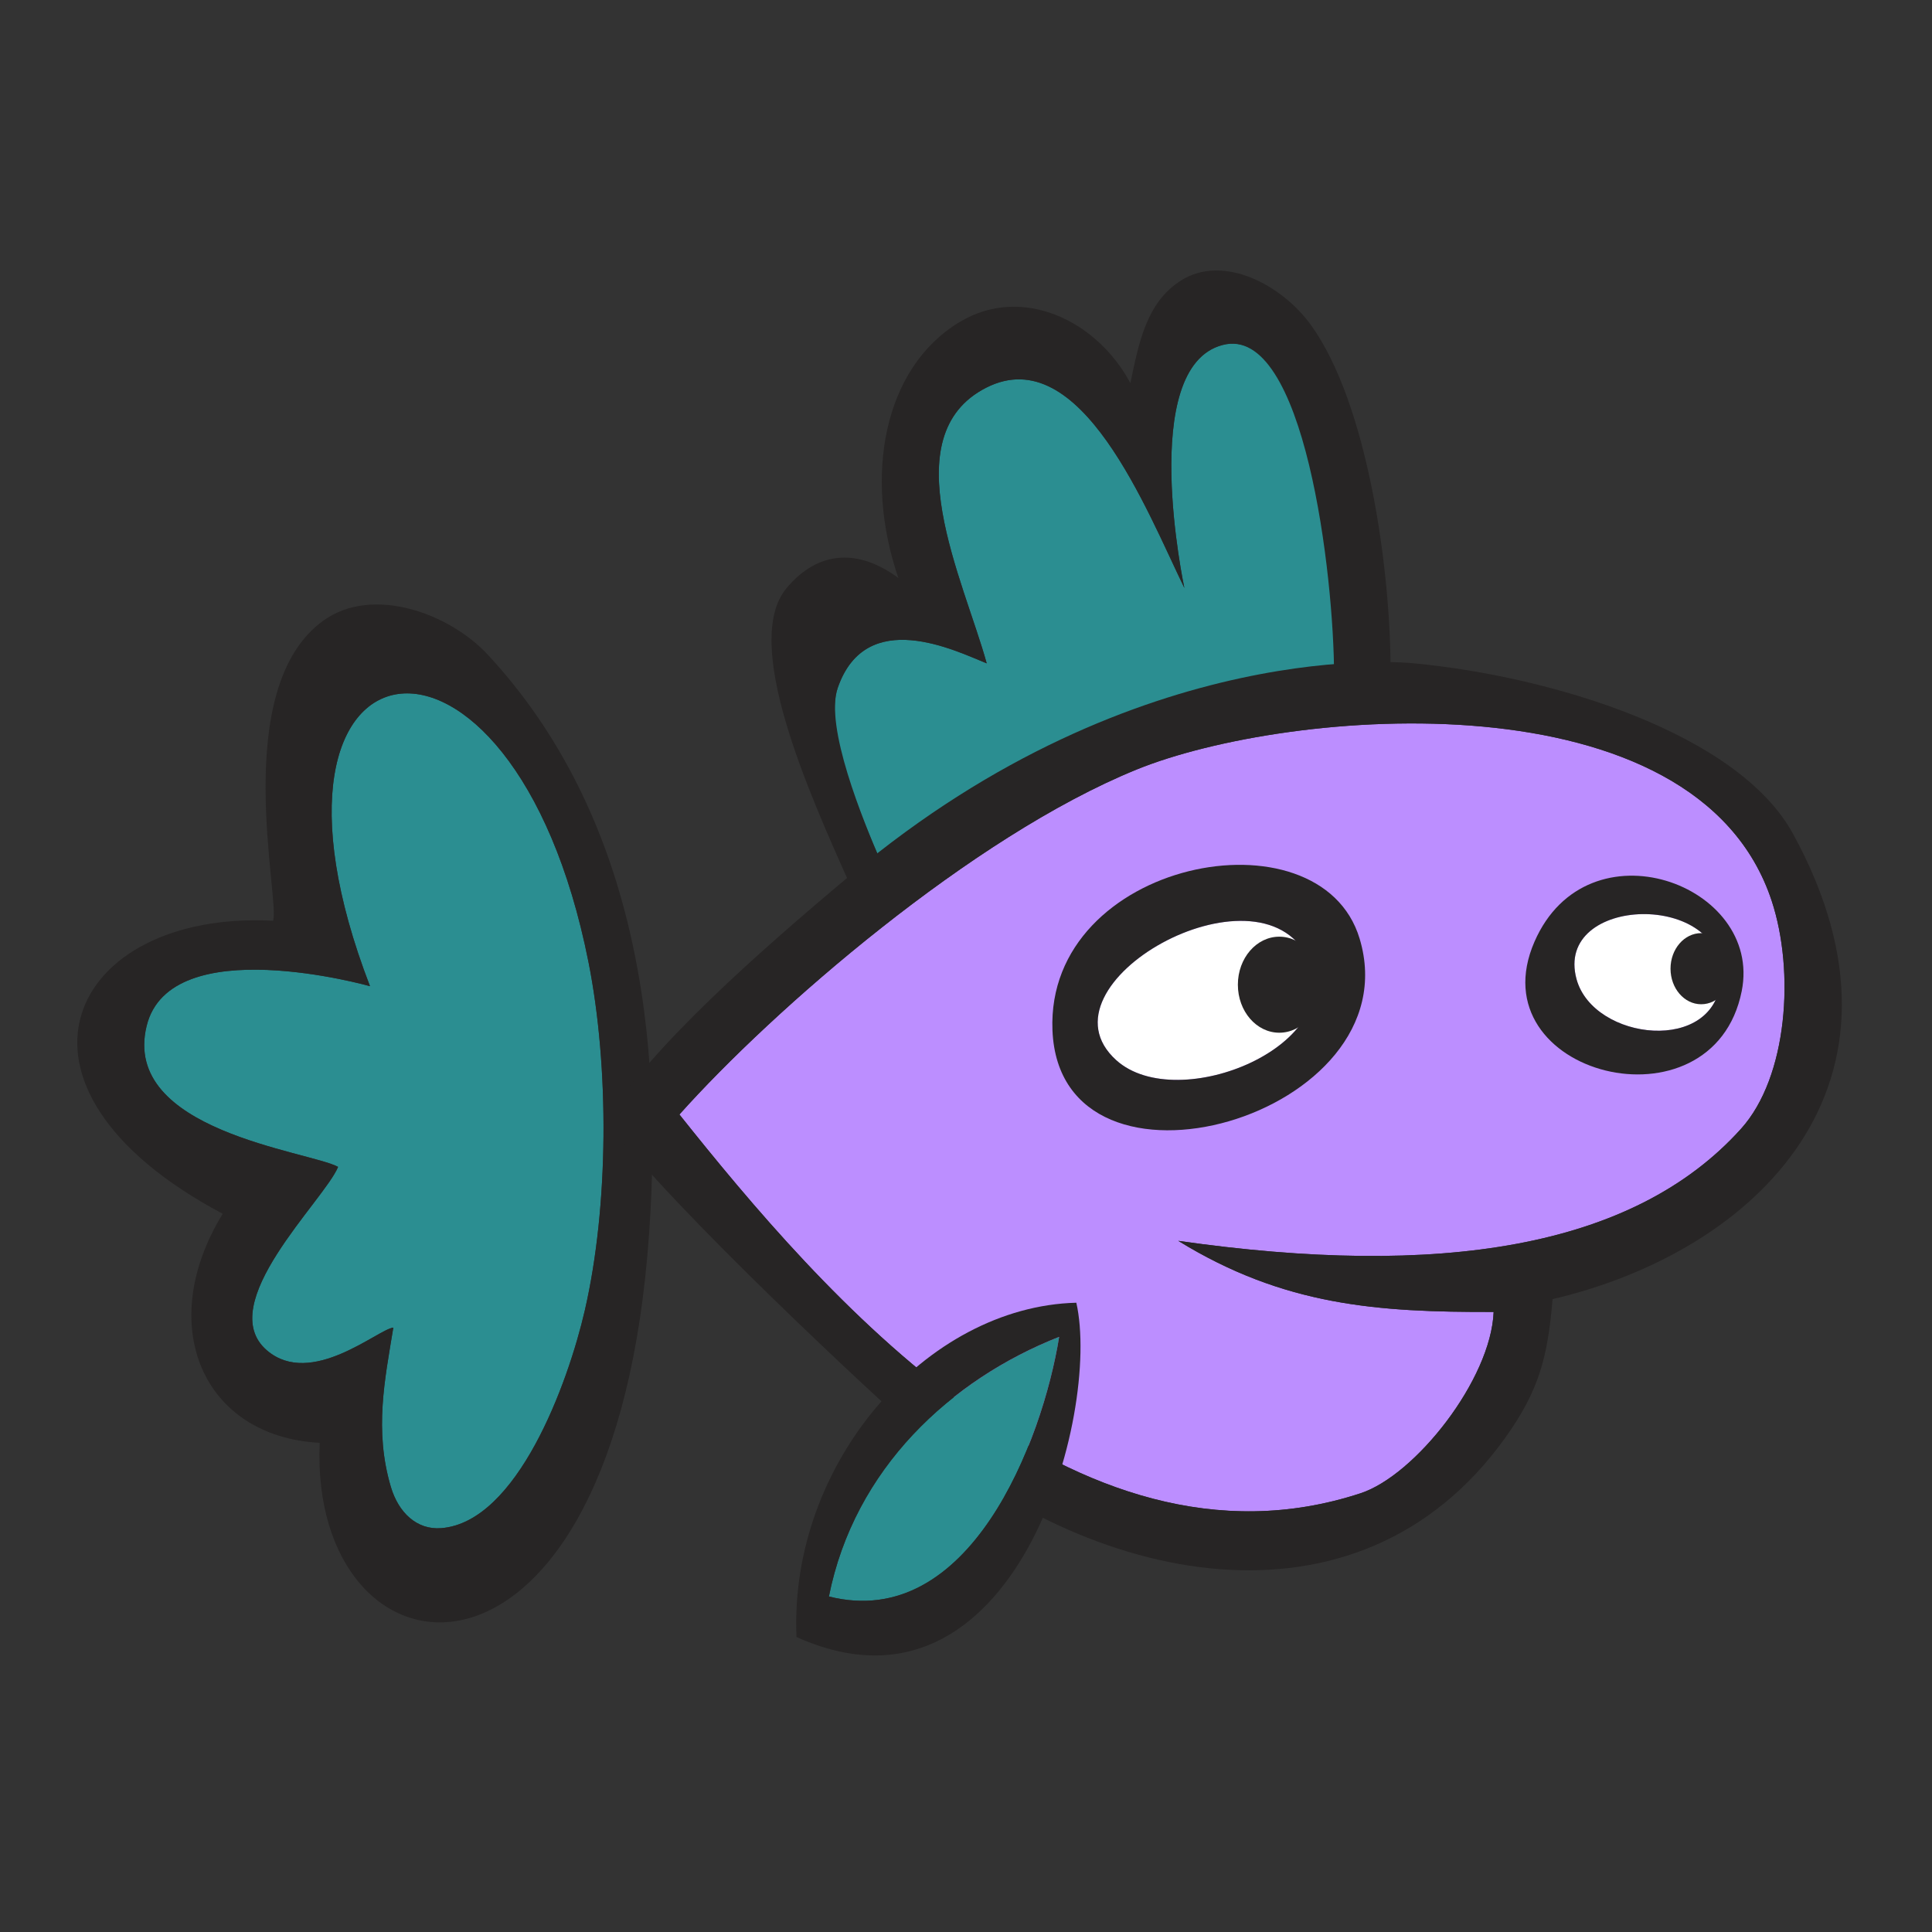 <svg version="1.1" id="fish2" x="0px" y="0px" width="150px" height="150px" viewBox="0 0 150 150" enable-background="new 0 0 150 150" xml:space="preserve" xmlns="http://www.w3.org/2000/svg" xmlns:xlink="http://www.w3.org/1999/xlink">
  <rect x="0" y="0" width="150" height="150" fill="#333333" stroke="none"/>
  <g>
    <g id="Tail_Fin">
      <path id="Fill_3_" fill="#2B8E91" d="M28.727,76.568c0,0-15.524-4.396-17.344,3.093C9.401,87.814,23.97,89.364,26.25,90.596&#xD;&#xA;&#x9;&#x9;c-1.078,2.619-9.713,10.657-5.527,14.246c3.44,2.949,8.654-1.666,9.815-1.767c-0.658,4.026-1.496,7.972-0.191,12.368&#xD;&#xA;&#x9;&#x9;c0.59,1.988,2.009,3.351,3.906,3.203c5.907-0.461,9.847-11.244,11.149-16.896c1.87-8.111,1.907-18.908,0.287-27.06&#xD;&#xA;&#x9;&#x9;C39.759,44.863,17.867,48.4,28.727,76.568z"/>
      <path id="Outline_3_" fill="#272525" d="M37.875,50.834c-2.979-3.213-8.941-5.404-12.769-2.65&#xD;&#xA;&#x9;&#x9;c-7.333,5.276-3.329,21.74-3.908,23.304C5.433,70.651-1.441,84.279,17.292,94.239c-5.299,8.633-1.57,17.304,7.528,17.782&#xD;&#xA;&#x9;&#x9;c-0.824,19.16,22.228,22.278,25.444-14.58C51.761,80.264,49.217,63.063,37.875,50.834z M45.402,101.75&#xD;&#xA;&#x9;&#x9;c-1.302,5.652-5.242,16.436-11.149,16.896c-1.897,0.146-3.316-1.215-3.906-3.203c-1.305-4.396-0.467-8.342,0.191-12.368&#xD;&#xA;&#x9;&#x9;c-1.161,0.101-6.375,4.716-9.815,1.767c-4.186-3.589,4.449-11.627,5.527-14.246c-2.28-1.23-16.849-2.781-14.867-10.935&#xD;&#xA;&#x9;&#x9;c1.82-7.489,17.344-3.093,17.344-3.093C17.867,48.4,39.759,44.863,45.689,74.69C47.309,82.842,47.272,93.639,45.402,101.75z"/>
    </g>
    <g id="Top_Fin">
      <path id="Fill" fill="#2B8E91" d="M103.578,52.497c0.204-7.099-2.029-27.457-8.661-25.712c-6.633,1.745-2.963,18.864-2.963,18.864&#xD;&#xA;&#x9;&#x9;c-2.874-5.886-8.034-19.283-15.381-15.55c-7.348,3.733-1.73,14.993,0.036,21.404c-2.419-0.972-9.366-4.452-11.566,1.899&#xD;&#xA;&#x9;&#x9;c-1.146,3.31,2.131,10.71,3.43,13.696C78.354,58.918,91.602,53.787,103.578,52.497z"/>
      <path id="Outline" fill="#272525" d="M68.443,67.03c-1.467-3.401-4.434-10.645-3.4-13.628c2.2-6.351,9.147-2.871,11.566-1.899&#xD;&#xA;&#x9;&#x9;c-1.768-6.411-7.384-17.671-0.036-21.404c7.347-3.733,12.507,9.664,15.381,15.55c0,0-3.67-17.119,2.963-18.864&#xD;&#xA;&#x9;&#x9;c6.364-1.675,8.665,17.927,8.661,25.712c1.459-0.163,2.921-0.148,4.386-0.182c0.034-8.094-1.792-21.024-6.196-27.099&#xD;&#xA;&#x9;&#x9;c-2.246-3.096-6.793-5.535-10.101-3.423c-2.655,1.698-3.243,4.798-3.905,7.951c-2.613-4.892-8.422-7.644-13.248-4.748&#xD;&#xA;&#x9;&#x9;c-5.934,3.562-7.471,12.005-4.764,19.88c-3.183-2.352-6.279-2.076-8.672,0.773c-3.523,4.197,1.662,15.78,4.943,23.09&#xD;&#xA;&#x9;&#x9;C66.812,68.139,67.685,67.674,68.443,67.03z"/>
    </g>
    <g id="Body">
      <path id="Fill_1_" fill="#BC8EFF" d="M88.247,59.747c-12.782,5.198-28.244,18.66-35.497,26.782&#xD;&#xA;&#x9;&#x9;c10.938,13.727,30.613,36.722,52.887,29.406c4.236-1.392,10.121-8.822,10.329-14.076c-9.024,0.026-16.29-0.479-24.489-5.521&#xD;&#xA;&#x9;&#x9;c20.235,2.893,35.318,0.616,43.7-8.704c3.63-4.032,4.171-12.223,2.384-17.671C131.748,52.244,100.023,54.958,88.247,59.747z"/>
      <path id="Outline_1_" fill="#272525" d="M139.218,64.75c-4.302-7.878-18.843-12.25-29.468-13.253&#xD;&#xA;&#x9;&#x9;c-0.06-0.005-21.25-2.372-43.659,16.395c-7.295,6.109-15.366,13.252-19.059,19.049c5.122,6.904,21.338,21.871,23.942,24.16&#xD;&#xA;&#x9;&#x9;c13.512,11.879,34.374,16.53,45.85,0.586c2.699-3.75,3.345-6.385,3.716-10.822C136.262,97.189,149.861,84.234,139.218,64.75z&#xD;&#xA;&#x9;&#x9; M135.177,87.634c-8.382,9.32-23.465,11.597-43.7,8.704c8.199,5.042,15.465,5.549,24.489,5.521&#xD;&#xA;&#x9;&#x9;c-0.208,5.254-6.093,12.686-10.329,14.076c-22.272,7.314-41.949-15.681-52.887-29.406c7.253-8.122,22.715-21.584,35.497-26.782&#xD;&#xA;&#x9;&#x9;c11.776-4.789,43.501-7.503,49.313,10.216C139.348,75.411,138.807,83.602,135.177,87.634z"/>
    </g>
    <g id="Little_Fin">
      <path id="Fill_2_" fill="#2B8E91" d="M64.356,123.951c10.905,2.753,16.576-12.044,17.876-20.158&#xD;&#xA;&#x9;&#x9;C73.833,107.102,66.334,114.007,64.356,123.951z"/>
      <path id="Outline_2_" fill="#272525" d="M83.566,101.143c-11.638,0.297-22.308,12.442-21.727,25.953&#xD;&#xA;&#x9;&#x9;C78.809,134.741,85.507,109.725,83.566,101.143z M64.356,123.951c1.978-9.944,9.477-16.85,17.876-20.158&#xD;&#xA;&#x9;&#x9;C80.932,111.907,75.261,126.704,64.356,123.951z"/>
    </g>
    <g id="L_Eye">
      <path id="White_1_" fill="#FFFFFF" d="M86.665,82.311c4.79,4.325,18.201-1.199,14.864-7.953&#xD;&#xA;&#x9;&#x9;C97.701,66.607,80.137,76.417,86.665,82.311z"/>
      <ellipse id="Pupil_1_" fill="#272525" cx="99.324" cy="76.452" rx="3.216" ry="3.728"/>
      <path id="Outline_5_" fill="#272525" d="M105.562,72.879c-3.07-10.225-24.377-6.114-23.849,7.113&#xD;&#xA;&#x9;&#x9;C82.298,94.495,109.709,86.689,105.562,72.879z M86.665,82.311c-6.528-5.894,11.036-15.704,14.864-7.953&#xD;&#xA;&#x9;&#x9;C104.866,81.111,91.455,86.636,86.665,82.311z"/>
    </g>
    <g id="R_Eye">
      <path id="White" fill="#FFFFFF" d="M122.402,76.023c1.309,4.795,10.867,5.881,11.209-0.072&#xD;&#xA;&#x9;&#x9;C134.002,69.115,120.62,69.487,122.402,76.023z"/>
      <ellipse id="Pupil" fill="#272525" cx="132.081" cy="75.209" rx="2.382" ry="2.761"/>
      <path id="Outline_4_" fill="#272525" d="M119.137,73.114c-4.516,10.36,13.857,15.028,16.09,3.834&#xD;&#xA;&#x9;&#x9;C136.883,68.662,123.255,63.666,119.137,73.114z M122.402,76.023c-1.782-6.538,11.6-6.908,11.209-0.072&#xD;&#xA;&#x9;&#x9;C133.27,81.904,123.711,80.818,122.402,76.023z"/>
    </g>
  </g>
</svg>